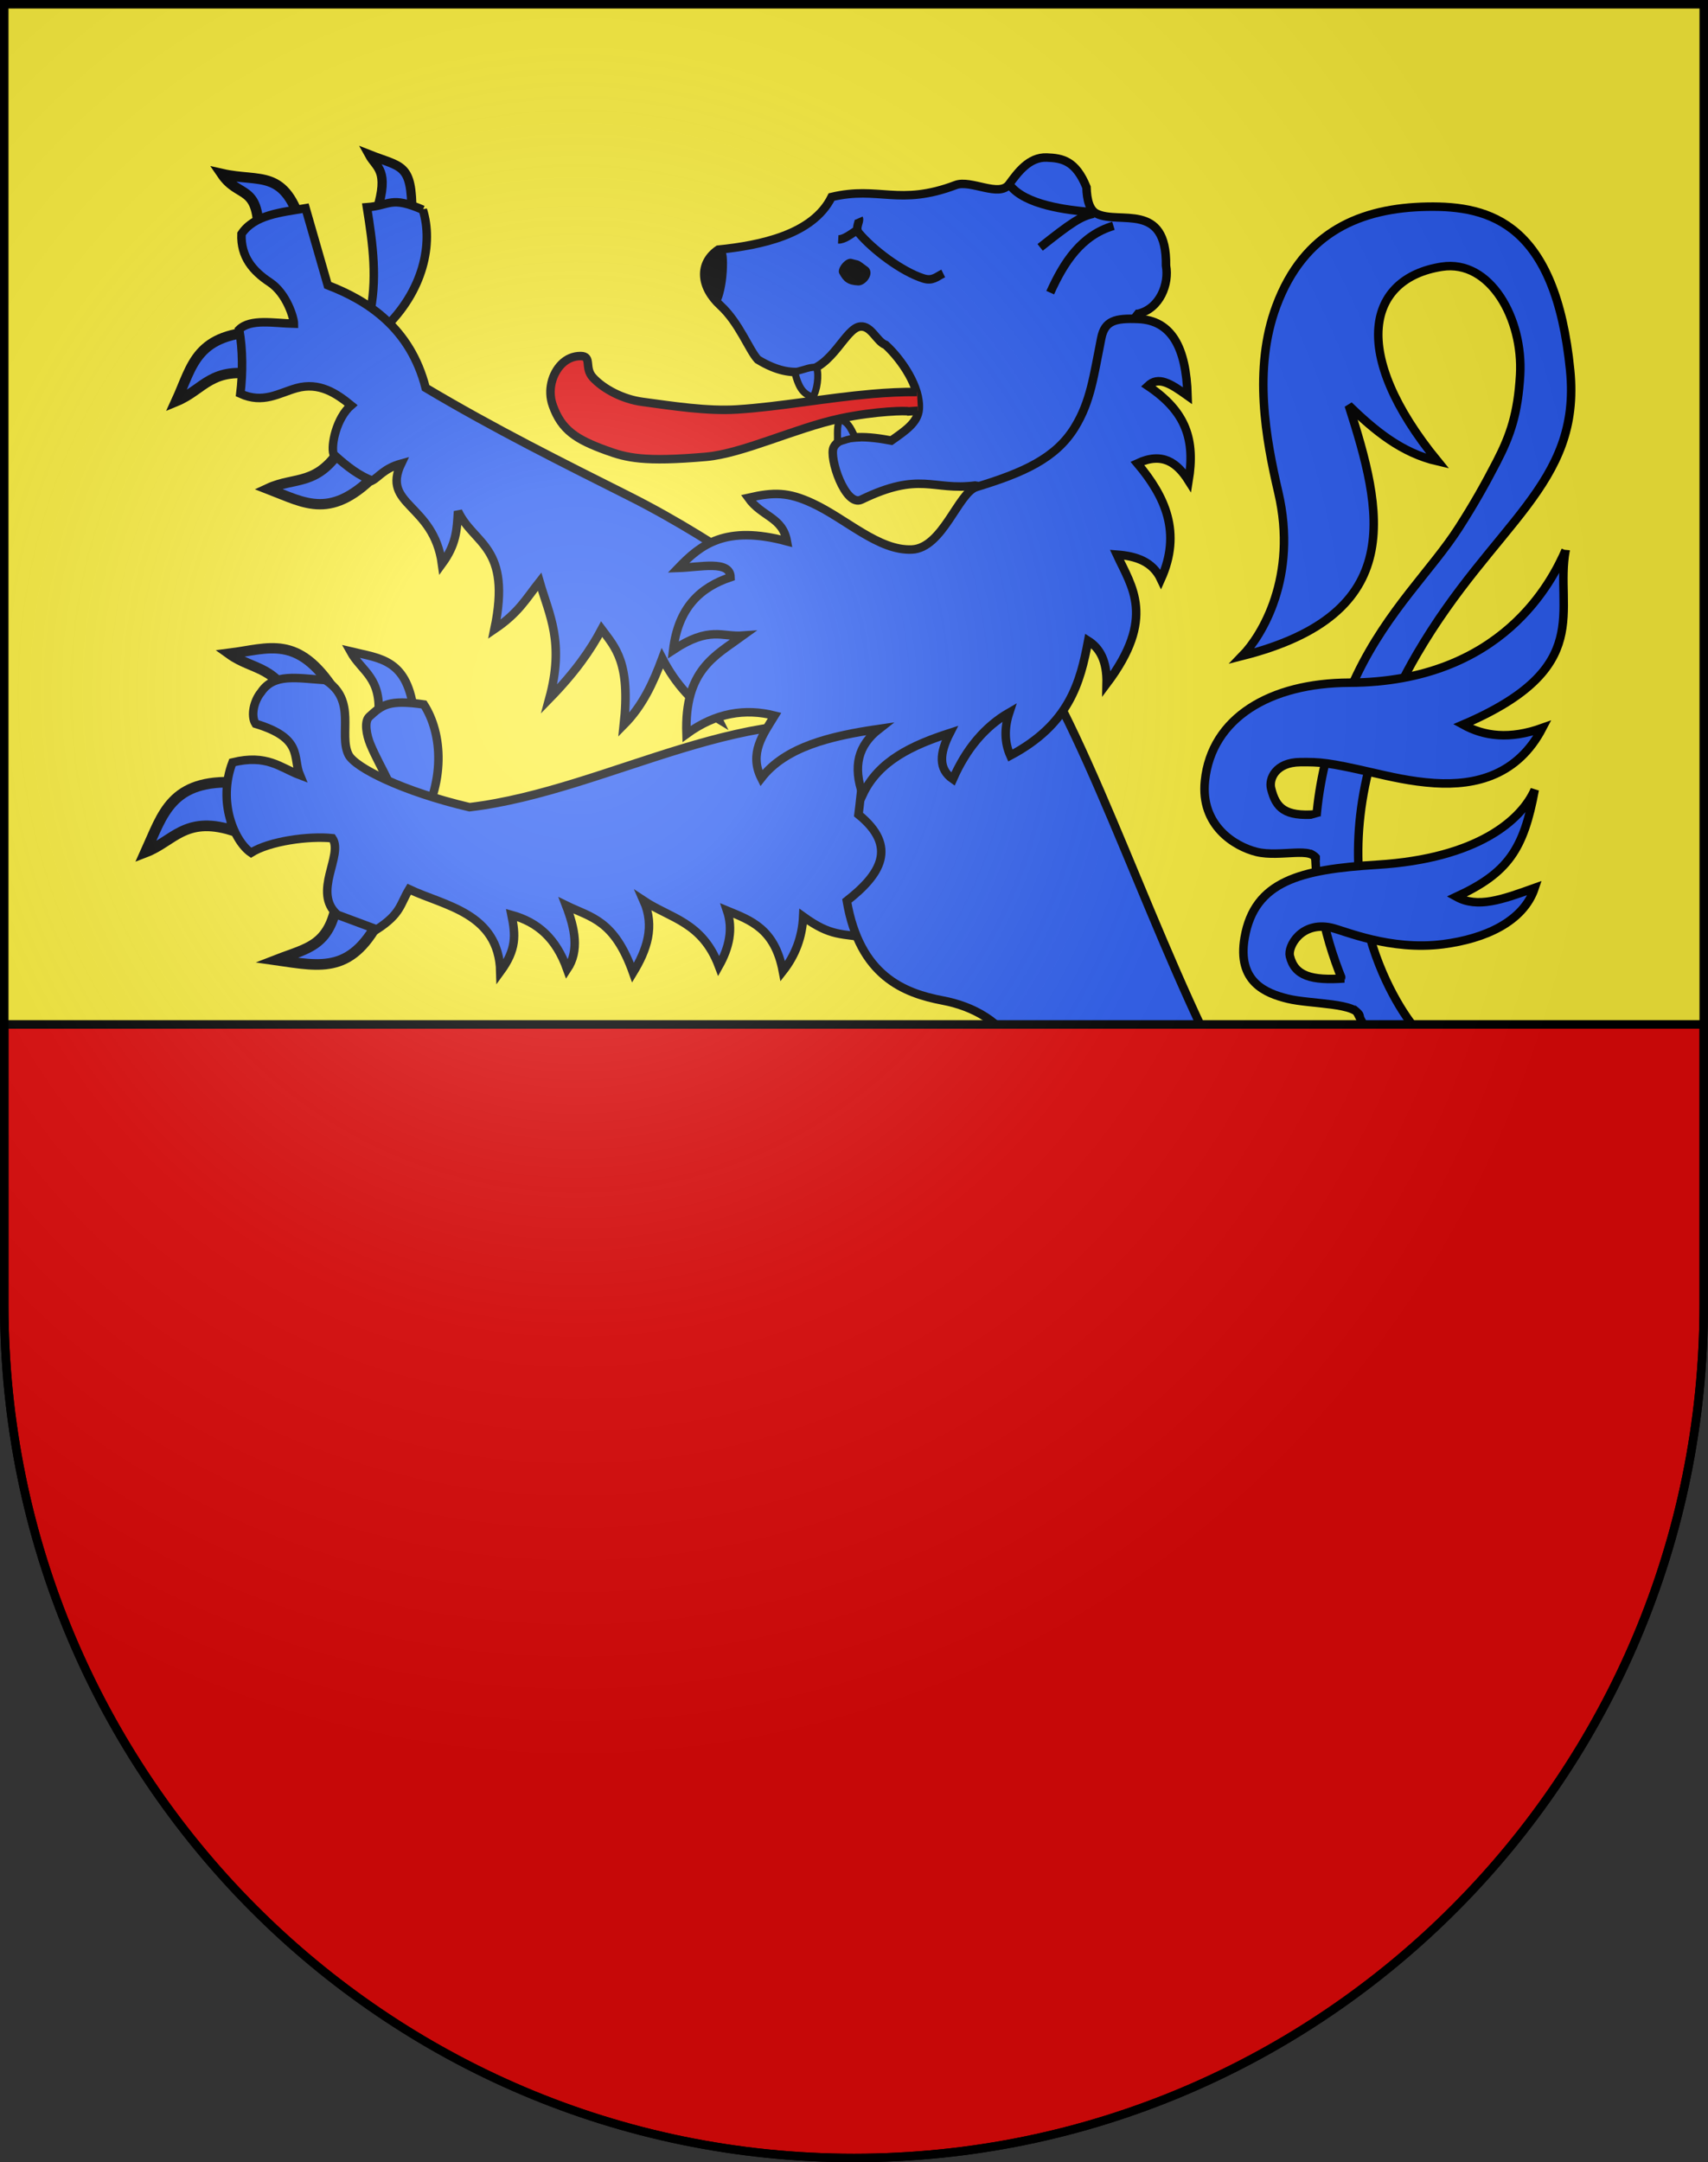 <?xml version="1.0" encoding="UTF-8"?>
<svg version="1.0" viewBox="0 0 603 763" xmlns="http://www.w3.org/2000/svg" xmlns:cc="http://creativecommons.org/ns#" xmlns:dc="http://purl.org/dc/elements/1.1/" xmlns:rdf="http://www.w3.org/1999/02/22-rdf-syntax-ns#" xmlns:xlink="http://www.w3.org/1999/xlink">
<rect x="0" y="0" width="603" height="763" fill="#333333" stroke="none"/>
<defs>
<radialGradient id="a" cx="858.04" cy="579.93" r="300" gradientTransform="matrix(1.215 1.5316e-24 1.4647e-23 1.267 -839.19 -490.49)" gradientUnits="userSpaceOnUse">
<stop stop-color="#fff" stop-opacity=".314" offset="0"/>
<stop stop-color="#fff" stop-opacity=".251" offset=".19"/>
<stop stop-color="#6b6b6b" stop-opacity=".125" offset=".6"/>
<stop stop-opacity=".125" offset="1"/>
</radialGradient>
</defs>
<desc>Coat of Arms of Canton of Freiburg (Fribourg)</desc>
<g>
<path d="m1.5 1.5v458.87c0 166.31 134.31 301.13 300 301.13 165.69 0 300-134.82 300-301.13v-458.87h-600z" fill="#fcef3c"/>
<path d="m401.75 110.75c-16.456 20.401-18.093 67.283-57.541 60.596-15.03 1.884-19.269-5.132-40.111 4.965-5.646 2.735-11.54-14.818-9.782-18.455 2.409-4.985 13.335-3.744 20.362-2.382 4.999-3.516 9.271-6.381 9.674-10.928 0.701-7.91-6.182-17.811-11.673-22.831-3.177-1.14-5.005-6.82-8.914-6.49-5.331 0.45-9.791 14.552-20.06 15.887-4.295 0.558-9.437-0.092-16.173-4.228-3.118-3.389-6.599-13.022-13.175-19.049-7.182-6.583-7.807-14.914-0.791-19.731 14.88-1.535 33.439-5.279 40.014-18.587 16.717-3.986 23.831 3.343 43.816-4.219 5.341-2.021 15.368 4.49 18.853-0.271 3.04-4.152 7.041-9.675 13.303-9.44 5.523 0.207 10.214 1.098 14.023 10.49 0.143 4.569 1.079 8.094 3.631 9.338 8.023 3.91 24.757-4.439 24.45 18.306 1.174 6.44-2.112 15.196-9.905 17.028z" color="#000000" fill="#2b5df2" fill-rule="evenodd" stroke="#000" stroke-width="3"/>
<path d="m303.18 77.006c0.53 1.23-1.505 3.392 0.115 5.318 4.816 5.726 15.027 13.507 22.665 15.925 3.302 1.045 4.697-0.606 7.041-1.757m-37.07-12.018c2.012 0.107 4.355-1.773 6.633-3.264" fill="#2b5df2" fill-rule="evenodd" stroke="#000" stroke-width="3"/>
<path d="m370.77 103.27c4.874-10.834 11.013-20.202 22.322-23.585m-25.875 7.616c10.875-8.628 14.374-11.011 18.843-11.884m-29.556-10.13c5.467 7.18 20.402 8.807 28.245 9.552" fill="#2b5df2" fill-rule="evenodd" stroke="#000" stroke-width="3"/>
<path d="m323.74 138.32c-5.268-0.043-10.561 0.229-15.849 0.684-16.199 1.394-32.351 4.501-47.597 5.478-10.642 0.682-22.853-1.24-33.49-2.669-6.95-0.934-13.778-4.537-17.502-8.615-3.139-3.438-0.142-7.52-4.291-7.554-2.56-0.021-4.935 0.992-6.794 2.886-3.316 3.377-4.982 9.18-3.065 14.544 3.133 8.768 8.325 12.011 18.838 15.845 7.26 2.647 13.273 4.188 35.212 2.289 13.044-1.129 31.596-10.171 47.537-13.556 12.432-2.639 23.663-2.808 23.943-2.466l3.407-0.243" fill="#e20909" fill-rule="evenodd" stroke="#000" stroke-width="3"/>
<path d="m286.88 140.25c-3.132-1.433-4.65-2.6-6.338-8.979 3.521-0.88 5.787-1.968 7.747-1.585 0.945 2.61 0.234 8.201-1.409 10.564z" fill="#2b5df2" fill-rule="evenodd" stroke="#000" stroke-width="2.5"/>
<path d="m296.62 147.93c2.55 1.166 3.363 2.117 5.372 6.676-2.867 0.111-4.711 1.409-6.307 1.29 0.076-2.23-0.402-6.043 0.935-7.966z" fill="#2b5df2" fill-rule="evenodd" stroke="#000" stroke-width="2.5"/>
<path d="m472.11 347.01 6.496-1.216 1.513 6.143 2.314 5.672-1.877 1.324c-0.88-1.4-1.975-2.584-3.458-3.38l-4.988-8.544z" fill="#2b5df2"/>
<g transform="matrix(.944 -.329 .329 .944 -84.48 58.92)" fill="#2b5df2" fill-rule="evenodd" stroke="#000" stroke-width="3">
<path d="m141.89 255.51c6.155-13.168-0.119-17.279-1.51-25.517 9.346 6.01 18.326 9.242 13.966 28.328l-12.455-2.81z"/>
<path d="m158.71 256.24c-11.12-5.769-13.94-4.731-19.637-2.277-2.349 1.012-3.032 5.91-2.85 9.267 0.523 9.642 3.85 19.937 0.928 29.322l4.712 4.728c15.257-12.468 19.697-29.198 16.847-41.04z"/>
</g>
<path d="m104.2 250.75c-6.093-16.246-14.591-13.87-23.209-20.079 13.921-1.754 24.115-6.945 37.128 13.161l-13.919 6.918z" fill="#2b5df2" fill-rule="evenodd" stroke="#000" stroke-width="3.649"/>
<path d="m81.604 292.87c-16.356-4.944-20.55 4.117-30.199 7.807 6.111-13.471 8.959-25.831 32.157-24.568l-1.958 16.76z" fill="#2b5df2" fill-rule="evenodd" stroke="#000" stroke-width="3.753"/>
<path d="m119.28 316.35c-2.399 17.506-10.246 17.997-21.666 22.44 16.208 2.326 26.894 4.923 37.217-15.89l-15.552-6.549z" fill="#2b5df2" fill-rule="evenodd" stroke="#000" stroke-width="3.753"/>
<path d="m314.43 259.41c-47.124-15.575-98.955 19.511-148.67 25.433-23.615-5.545-40.445-13.977-42.714-18.541-3.598-7.236 3.12-19.202-8.2-26.326-10.035-0.622-18.14-2.524-22.674 4.29-2.504 3.02-3.74 8.268-1.949 11.13 17.029 5.142 13.02 11.884 15.646 18.121-6.88-2.597-11.58-7.481-23.802-4.473-5.312 13.948 0.689 27.868 6.575 31.868 6.442-4.064 20.343-6.011 28.693-5.123 4.083 5.985-7.25 19.034 1.796 27.015l13.882 5.17c8.567-5.531 8.173-8.783 11.43-14.186 12.288 5.857 31.677 8.273 32.191 29.112 5.781-7.902 5.399-12.92 3.951-20.044 9.34 2.601 15.726 8.259 19.646 19.172 4.385-6.529 2.741-14.372-0.389-22.539 8.886 4.346 16.977 5.038 23.654 23.738 4.907-8.054 7.77-16.336 3.747-25.39 9.386 6.24 20.639 7.465 26.542 23.057 3.713-6.586 5.082-13.116 2.893-19.56 8.305 3.433 16.858 6.337 19.699 21.387 4.45-5.661 6.843-12.088 7.18-19.281 9.816 7.08 13.268 5.944 23.954 7.603 13.122-9.49 7.949-19.616 8.256-29.552 31.121-24.202 17.319-33.924-1.34-42.081z" fill="#2b5df2" fill-rule="evenodd" stroke="#000" stroke-width="3"/>
<path d="m375.26 250.75c23.499 46.958 45.706 116.83 75.282 159.06 6.941 9.913 14.765 19.276 23.098 27.013 9.087 8.438 23.492 21.07 30.055 19.684 11.686-2.468 17.162-14.982 14.214-30.355-2.549-13.291-9.204-25.694-13.554-31.235-11.405-15.49-15.436-19.623-21.626-30.85-13.042-23.654-32.026-67.053-3.639-126.03 10.986-22.824 26.504-37.074 35.966-51.859 5.276-8.245 9.11-15.017 13.354-23.224 4.906-9.488 7.471-17.174 8.261-30.62 1.142-19.76-10.51-40.85-27.628-38.217-26.3 4.045-32.813 30.326-1.461 68.673-12.872-2.975-22.387-10.984-31.414-19.725 11.942 37.262 21.04 73.576-37.624 88.398 6.935-7.116 19.702-27.881 12.774-57.654-4.418-18.985-8.979-43.591-0.72-65.811 9.785-26.326 29.881-34.664 53.331-35.067 22.273-0.395 45.255 5.985 50.409 57.714 4.045 40.608-27.038 53.833-54.062 100.09-39.166 67.038-12.711 115.32-3.083 128.98 8.111 11.503 40.875 51.356 40.118 75.102-0.718 22.518-15.58 32.628-32.544 35.693-5.086 0.919-17.708-3.027-38.317-19.159-15.184-11.885-35.059-44.381-38.943-50.784 3.733 30.529 3.322 77.078 48.401 72.947-0.939 8.266-1.716 16.545-14.824 23.797 7.995 1.166 13.02 7.65 24.967-4.681 1.587 16.231-10.321 24.419-20.286 32.769 7.314 0.041 12.685 3.484 23.797-3.121-1.139 10.913-15.727 20.482-26.528 30.429 9.493-0.759 18.986-2.006 28.478-5.852-6.354 11.975-15.123 16.598-25.089 21.047-4.746 2.119-11.287 6.207-10.412 12.113 1.294 8.734 6.766 25.326 3.901 26.918l-13.264 2.731c-3.256-4.021-7.154-6.758-12.484-6.632-12.868 10.707-5.211 25.292-12.874 33.55-8.656-0.406-14.623 0.134-23.797-7.802l8.582-17.945c-11.474 2.138-8.568 14.936-26.138 25.357-8.512-0.323-15.284-6.442-20.676-17.165 34.271-23.954 49.516-21.652 57.346-47.984 2.3-7.736 3.826-69.753-11.703-87.775-3.321 2.852-3.803 11.379-5.071 18.335-8.88-6.173-10.784-22.422-13.264-37.841-3.857 5.47-5.672 11.349-5.852 17.555-9.791-6.106-9.213-22.59-12.484-35.11-3.024 6.704-4.938 14.517-5.024 24.159-9.739-13.223-5.499-28.775-7.412-43.302l-10.97 20.314c-6.717-30.931 15.732-52.14 14.712-75.352-5.43-11.622-16.375-17.01-26.642-18.953-13.75-2.602-29.391-8.675-33.931-35.16 11.958-9.346 18.108-19.139 4.119-30.481 1.248-9.319 0.892-14.408 4.619-20.236 4.143-6.479 33.96-16.082 50.429-22.82 8.931-1.279 10.737 6.511 17.122 6.378z" fill="#2b5df2" fill-rule="evenodd" stroke="#000" stroke-width="3"/>
<path d="m302.95 100.73c2.541 0.136 5.913-3.962 3.609-6.344-4.106-3.056-2.668-2.093-5.81-3.01-2.193-0.64-5.363 3.407-4.461 5.105 1.546 2.909 2.996 4.053 6.661 4.249z" color="#000000" fill-rule="evenodd"/>
<path d="m552.72 194.18c-3.91 21.078 10.835 41.402-36.212 61.521 7.475 4.129 16.415 5.329 28.035 1.168-8.665 16.625-23.378 20.43-38.159 19.469-8.231-0.536-15.688-2.299-21.96-3.739-15.53-3.567-18.389-3.732-25.425-3.659-8.658 0.088-11.073 5.883-10.245 9.273 1.719 7.042 4.966 9.924 15.633 9.177l0.117 16.157c-0.371-5.106-12.622-0.897-20.845-2.922-7.716-1.9-19.901-9.296-18.264-25.066 2.315-22.298 23.026-34.55 51.008-34.654 54.117-0.202 71.729-36.244 76.317-46.725z" fill="#2b5df2" fill-rule="evenodd" stroke="#000" stroke-width="3"/>
<path d="m480.07 358.86c-0.371-5.106-17.278-4.424-25.502-6.449-7.716-1.9-17.881-5.944-15.149-21.561 3.489-19.95 19.638-24.054 46.725-25.699 35.751-2.171 51.093-15.997 55.68-26.477-3.91 21.078-9.413 29.331-27.646 37.769 7.475 4.129 16.026 1.046 27.646-3.115-3.993 11.952-17.627 17.971-32.318 19.858-18.864 2.423-35.021-4.859-39.598-5.841-10.564-2.265-15.356 6.662-14.528 10.052 1.719 7.042 7.676 8.701 19.248 7.863" fill="#2b5df2" fill-rule="evenodd" stroke="#000" stroke-width="3"/>
<path d="m462.22 289.16 3.899-1.119c2.235 1.443 0.524 9.65 0.43 15.086-0.505-1.607-2.024-2.808-4.394-3.669l0.065-10.298z" fill="#2b5df2"/>
<path d="m474.63 347.71 0.621-4.852 8.245 17.476c-0.497-1.527-4.338-5.759-6.536-6.318l-2.33-6.306z" fill="#2b5df2"/>
<path d="m133.08 74.287c4.409-14.358-0.18-15.04-2.707-19.676 11.448 4.527 15.072 2.945 15.037 20.417l-12.33-0.741z" fill="#2b5df2" fill-rule="evenodd" stroke="#000" stroke-width="3.271"/>
<path d="m149.29 74.03c-11.499-4.972-11.424-1.513-19.749-0.889 2.1 13.162 3.838 25.73 0.799 38.628l5.034 4.385c14.341-13.512 17.593-30.512 13.916-42.124z" fill="#2b5df2" fill-rule="evenodd" stroke="#000" stroke-width="3"/>
<path d="m91.542 132.42c-17.016-3.393-19.48 5.079-29.301 9.125 5.854-12.752 6.821-24.151 30.767-24.599l-1.465 15.475z" fill="#2b5df2" fill-rule="evenodd" stroke="#000" stroke-width="3.649"/>
<path d="m91.317 82.18c-0.186-17.35-6.985-12.016-12.967-20.792 13.685 3.1 22.199-2.206 28.411 19.037l-15.444 1.755z" fill="#2b5df2" fill-rule="evenodd" stroke="#000" stroke-width="3.649"/>
<path d="m121.18 157.1c-9.011 14.828-16.918 10.912-26.54 15.409 13.352 5.153 22.401 11.312 38.929-6.021l-12.388-9.388z" fill="#2b5df2" fill-rule="evenodd" stroke="#000" stroke-width="3.649"/>
<path d="m253.56 253.72 31.764-37.996s-28.487-23.19-63.419-40.743c-22.985-11.55-47.351-23.663-71.63-38.125-5.401-21.102-20.452-30.813-34.566-36.212l-7.818-27.159c-8.755 1.505-18.097 2.274-22.632 9.053-0.333 8.123 4.085 13.177 9.969 17.058 6.059 3.996 8.549 12.772 8.549 14.628-7.084-0.163-15.321-1.865-19.34 2.058 1.292 6.995 1.298 15.637 0.411 22.632 8.031 3.663 13.584-0.208 19.783-1.946 8.094-2.269 14.171 1.876 19.309 6.061-5.159 4.454-7.192 14.076-6.172 17.283 4.964 4.573 9.323 7.683 13.613 9.276 2.299-1.151 4.186-4.306 10.254-5.984-7.082 14.826 11.46 14.05 14.402 35.389 5.011-6.858 5.252-11.714 5.66-18.572 5.62 11.889 19.03 12.197 12.857 41.616 8.546-5.782 11.112-10.651 15.948-16.771 3.406 11.871 8.872 21.264 3.415 41.316 9.169-9.383 14.649-17.291 18.495-24.545 4.827 6.488 10.229 11.744 7.818 33.743 6.686-6.739 10.415-14.956 13.579-23.455 4.677 9.039 11.158 16.275 19.752 21.398z" fill="#2b5df2" fill-rule="evenodd" stroke="#000" stroke-width="3"/>
<path d="m256.19 89.049c-2.72-0.489-6.867 1.368-6.828 5.149 0.019 1.864-0.582 5.014 0.784 6.38 1.291 1.291 1.791 5.825 3.806 5.933 0.424 0.748 1.662-2.824 2.26-7.052 0.63-4.455 0.596-9.617-0.022-10.41z" color="#000000" fill-rule="evenodd"/>
<path d="m344.74 171.84c-6.426 1.949-11.909 21.579-22.792 22.068-11.772 0.53-23.122-10.771-35.148-16.336-8.516-3.94-13.548-3.991-22.629-1.9 4.801 6.77 12.113 6.706 13.641 15.342-21.807-5.889-30.542 1.294-38.348 9.406 7.764-0.259 18.285-2.817 18.45 3.256-10.591 3.543-18.464 10.64-20.259 25.686 12.945-8.542 17.183-4.508 24.601-5.065-9.654 7.044-20.694 12.01-19.898 34.73 10.371-7.577 20.742-9.111 31.112-6.512-4.163 6.757-9.076 13.341-4.703 22.068 8.582-11.075 24.44-14.873 41.604-17.365-7.498 5.848-9.292 13.237-5.788 23.153 5.577-11.909 17.54-17.432 30.751-21.706-3.69 7.219-4.085 12.734 1.085 16.28 4.712-10.719 11.326-18.585 19.898-23.515-1.82 5.55-1.677 10.609 0.362 15.194 20.795-11.058 24.691-25.673 27.495-40.519 4.103 2.598 6.69 7.071 6.512 15.194 17.539-23.304 8.831-34.291 3.618-45.583 6.778 0.506 12.614 2.424 15.556 8.683 7.423-16.459 1.498-29.21-8.321-40.88 8.839-4.131 14.043-0.264 18.089 6.15 2.37-14.453-0.791-24.405-14.372-33.489 3.727-3.532 7.883-0.905 14.011 3.462-0.476-17.077-5.691-26.572-17.365-27.079-8.246-0.351-11.869 0.623-13.104 6.74-2.699 13.364-3.698 22.324-9.393 31.561-6.672 10.823-18.029 15.932-34.663 20.976z" fill="#2b5df2" fill-rule="evenodd" stroke="#000" stroke-width="3"/>
<path d="m1.5 361.5v98.868c0 166.31 134.31 301.13 300 301.13 165.69 0 300-134.82 300-301.13v-98.868h-600z" fill="#e20909" stroke="#000" stroke-width="3"/>
</g>
<g>
<path d="m1.5 1.5v458.87c0 166.31 134.31 301.13 300 301.13 165.69 0 300-134.82 300-301.13v-458.87h-600z" fill="url(#a)"/>
<path d="m1.5 1.5v458.87c0 166.31 134.31 301.13 300 301.13 165.69 0 300-134.82 300-301.13v-458.87h-600z" fill="none" stroke="#000" stroke-width="3"/>
</g>
</svg>
